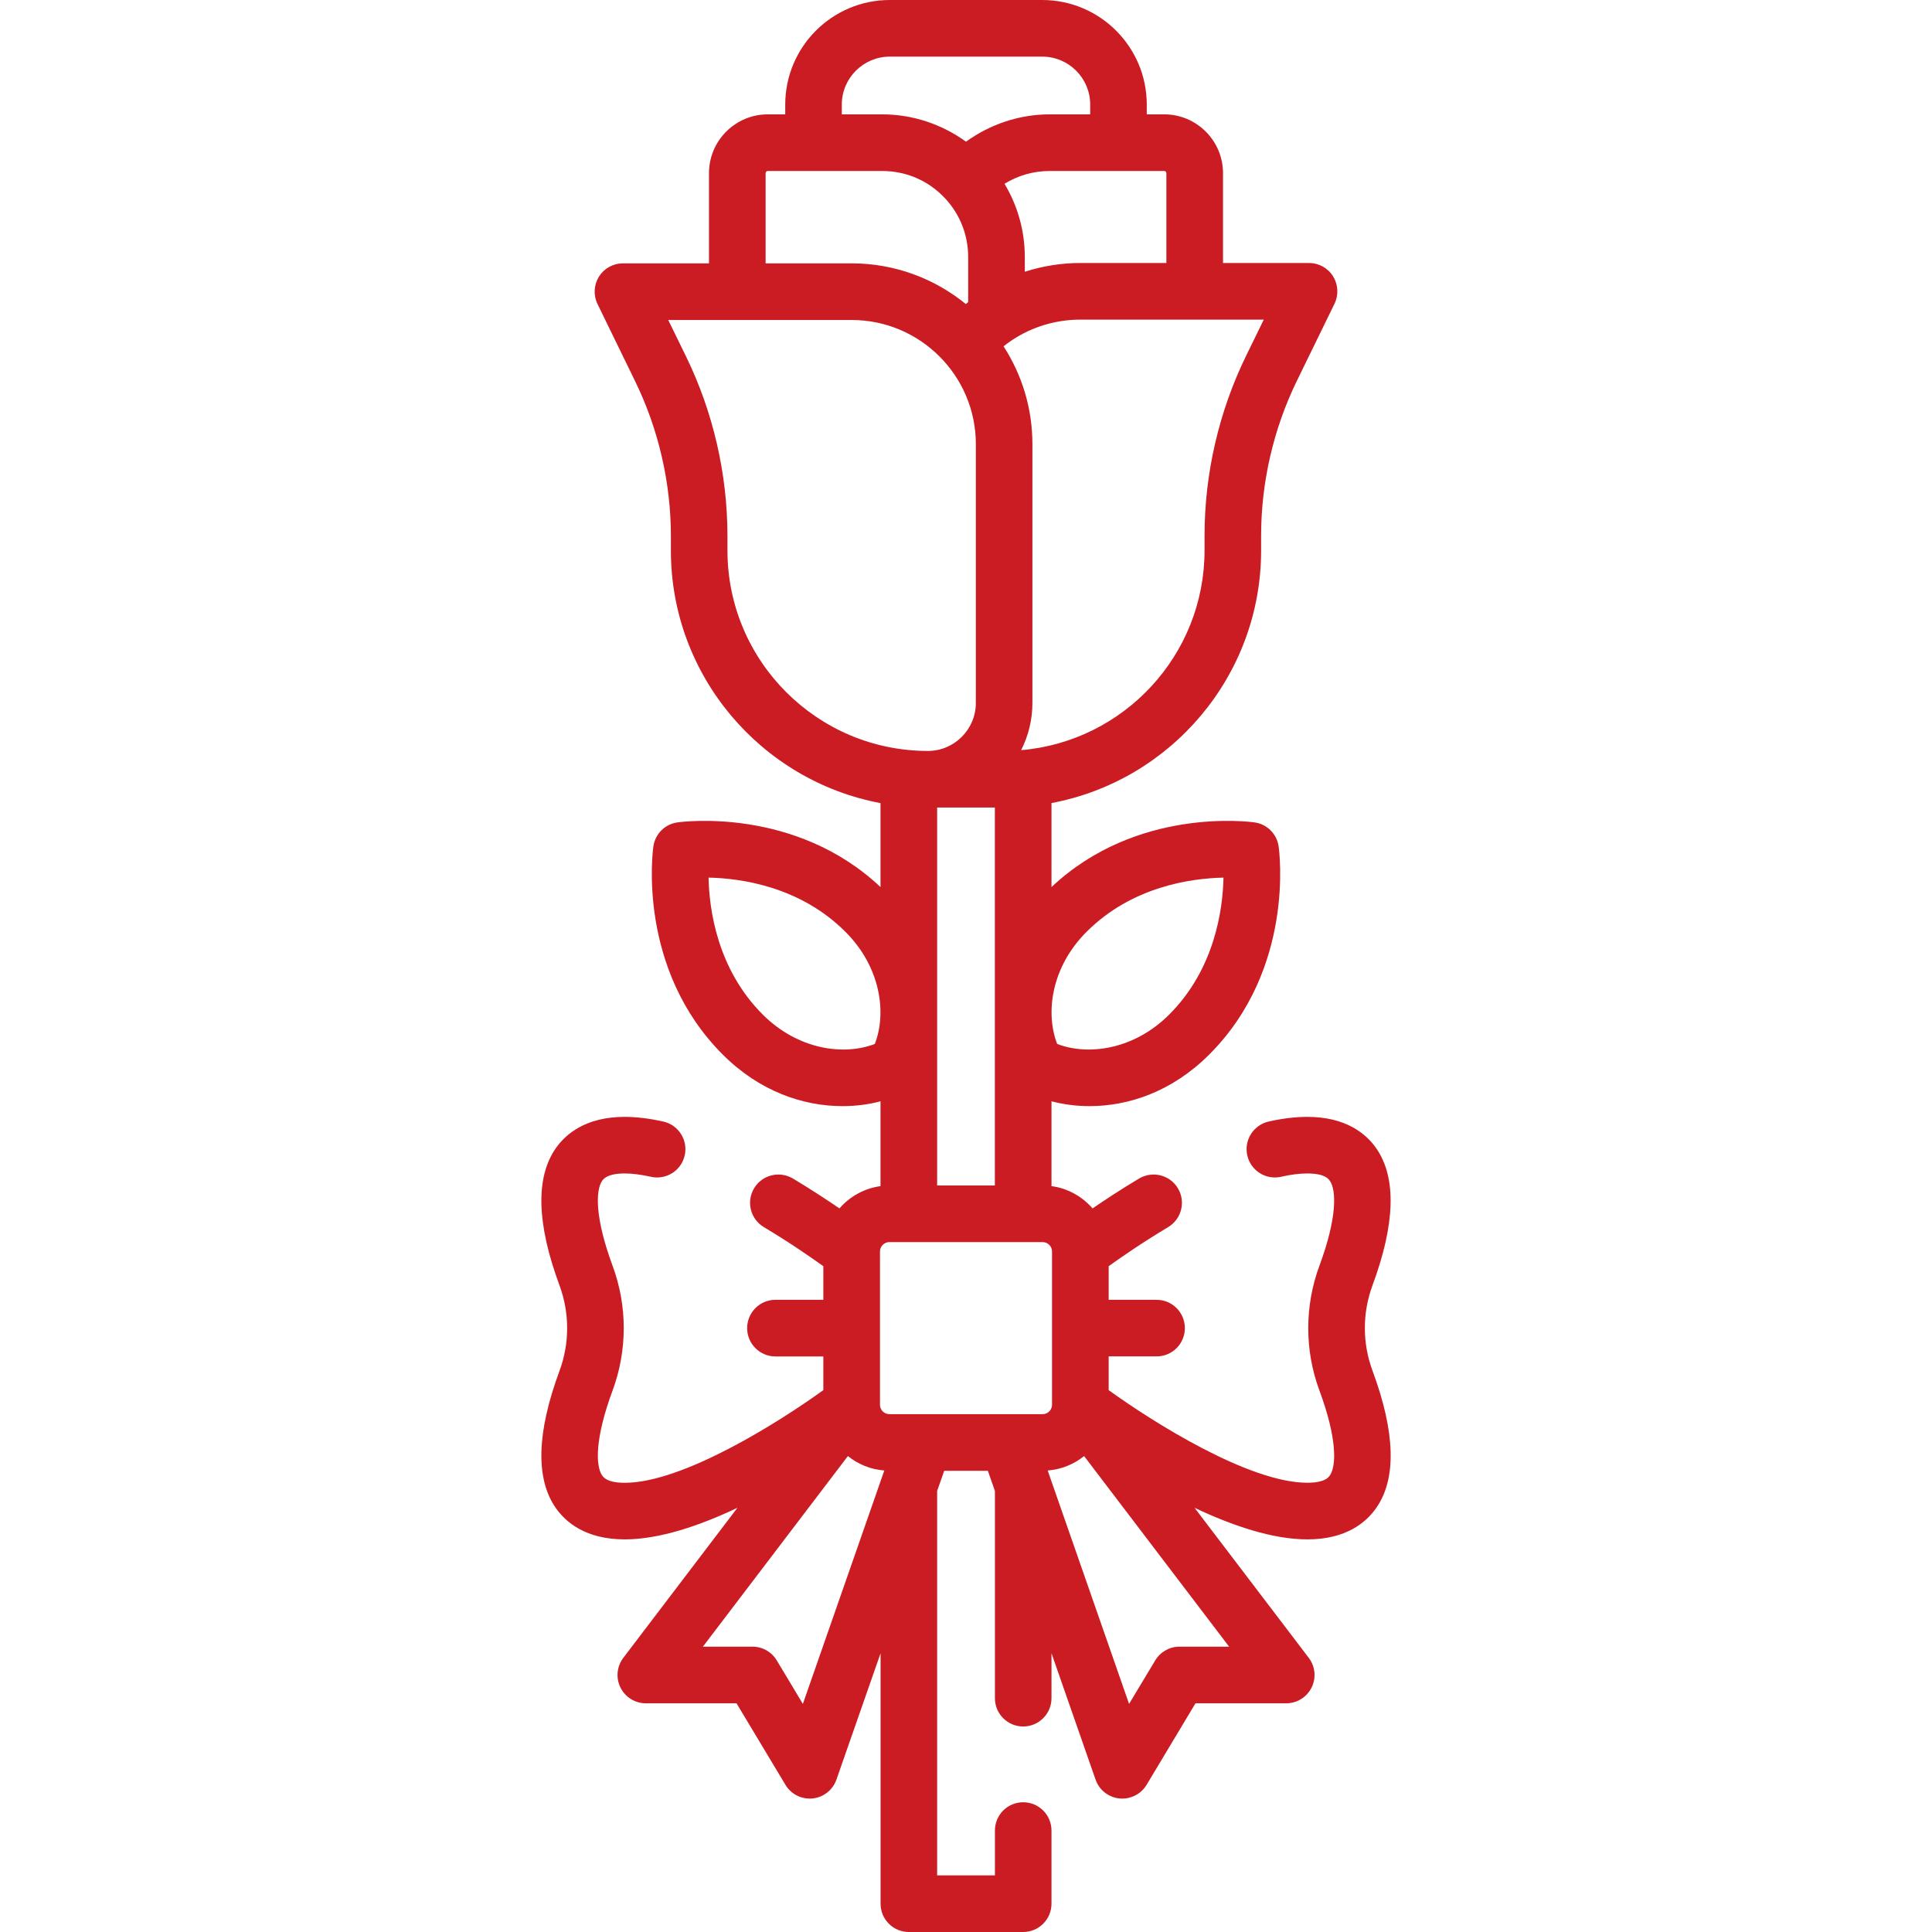 <svg width="32" height="32" viewBox="0 0 32 32" fill="none" xmlns="http://www.w3.org/2000/svg">
<g clip-path="url(#clip0_281_605)">
<path d="M22.733 21.289C23.111 20.268 23.132 19.504 22.795 19.019C22.63 18.782 22.297 18.499 21.653 18.499C21.457 18.499 21.241 18.525 21.013 18.576C20.76 18.634 20.602 18.885 20.659 19.137C20.716 19.39 20.967 19.548 21.22 19.491C21.38 19.454 21.526 19.436 21.653 19.436C21.845 19.436 21.971 19.476 22.025 19.555C22.136 19.714 22.149 20.167 21.854 20.964C21.607 21.631 21.607 22.365 21.854 23.032C22.149 23.828 22.136 24.282 22.025 24.441C21.971 24.52 21.845 24.559 21.653 24.559C20.686 24.559 19.094 23.553 18.363 23.025V22.466H19.157C19.416 22.466 19.625 22.257 19.625 21.998C19.625 21.739 19.416 21.529 19.157 21.529H18.363V20.972C18.567 20.826 18.924 20.578 19.348 20.325C19.57 20.192 19.643 19.904 19.51 19.682C19.378 19.46 19.09 19.388 18.867 19.52C18.569 19.698 18.305 19.872 18.096 20.015C17.925 19.818 17.686 19.682 17.416 19.646V18.241C17.612 18.292 17.824 18.321 18.045 18.321C18.694 18.321 19.416 18.08 20.029 17.466C21.449 16.047 21.19 14.102 21.178 14.02C21.149 13.813 20.987 13.651 20.781 13.622C20.7 13.61 18.827 13.362 17.416 14.693V13.301C19.389 12.932 20.888 11.197 20.888 9.118V8.871C20.888 7.988 21.093 7.102 21.48 6.309L22.104 5.03C22.174 4.885 22.165 4.714 22.08 4.577C21.994 4.439 21.844 4.356 21.682 4.356H20.257V2.868C20.257 2.331 19.82 1.894 19.283 1.894H18.994V1.731C18.994 0.777 18.217 0 17.263 0H14.737C13.783 0 13.006 0.777 13.006 1.731V1.894H12.717C12.18 1.894 11.743 2.331 11.743 2.868V4.362H10.318C10.156 4.362 10.006 4.445 9.92 4.582C9.835 4.72 9.826 4.891 9.897 5.036L10.52 6.315C10.907 7.108 11.112 7.994 11.112 8.877V9.118C11.112 11.197 12.611 12.932 14.584 13.302V14.693C13.173 13.362 11.3 13.61 11.219 13.622C11.013 13.651 10.851 13.813 10.822 14.02C10.81 14.102 10.551 16.047 11.971 17.467C12.584 18.08 13.306 18.321 13.955 18.321C14.176 18.321 14.388 18.293 14.584 18.241V19.646C14.314 19.683 14.075 19.818 13.904 20.015C13.695 19.872 13.431 19.699 13.133 19.52C12.91 19.388 12.623 19.46 12.49 19.682C12.357 19.905 12.43 20.192 12.652 20.325C13.076 20.578 13.433 20.826 13.637 20.972V21.529H12.843C12.585 21.529 12.375 21.739 12.375 21.998C12.375 22.257 12.585 22.467 12.843 22.467H13.637V23.025C12.906 23.553 11.313 24.56 10.347 24.56C10.155 24.56 10.03 24.52 9.975 24.441C9.864 24.282 9.851 23.828 10.146 23.032C10.393 22.365 10.393 21.631 10.146 20.964C9.851 20.167 9.864 19.714 9.975 19.555C10.03 19.476 10.155 19.436 10.347 19.436C10.474 19.436 10.62 19.455 10.78 19.491C11.033 19.548 11.284 19.39 11.341 19.137C11.398 18.885 11.24 18.634 10.988 18.577C10.759 18.525 10.543 18.499 10.347 18.499C9.703 18.499 9.371 18.782 9.205 19.019C8.868 19.504 8.889 20.268 9.267 21.29C9.436 21.746 9.436 22.25 9.267 22.706C8.889 23.728 8.868 24.492 9.205 24.976C9.371 25.214 9.703 25.497 10.347 25.497C10.923 25.497 11.59 25.27 12.214 24.974L10.324 27.459C10.216 27.601 10.198 27.792 10.277 27.951C10.356 28.111 10.519 28.212 10.697 28.212H12.199L13.01 29.563C13.095 29.705 13.248 29.79 13.412 29.79C13.428 29.79 13.444 29.79 13.46 29.788C13.64 29.769 13.794 29.648 13.854 29.476L14.585 27.383V31.531C14.585 31.79 14.794 32 15.053 32H16.947C17.206 32 17.416 31.79 17.416 31.531V30.32C17.416 30.061 17.206 29.851 16.947 29.851C16.688 29.851 16.479 30.061 16.479 30.32V31.062H15.522V24.695L15.639 24.361H16.362L16.479 24.695V28.127C16.479 28.386 16.688 28.596 16.947 28.596C17.206 28.596 17.416 28.386 17.416 28.127V27.383L18.146 29.476C18.206 29.648 18.36 29.769 18.541 29.788C18.557 29.79 18.573 29.79 18.589 29.79C18.752 29.79 18.905 29.705 18.991 29.563L19.801 28.212H21.304C21.482 28.212 21.644 28.111 21.724 27.951C21.803 27.792 21.785 27.601 21.677 27.459L19.786 24.974C20.411 25.27 21.077 25.497 21.654 25.497C22.298 25.497 22.63 25.214 22.795 24.976C23.133 24.492 23.112 23.728 22.734 22.706C22.564 22.249 22.564 21.746 22.733 21.289ZM17.997 15.434C18.749 14.681 19.731 14.547 20.265 14.536C20.253 15.069 20.119 16.051 19.366 16.804C18.78 17.39 18.02 17.488 17.51 17.291C17.312 16.78 17.41 16.02 17.997 15.434ZM14.49 17.291C13.98 17.488 13.22 17.39 12.633 16.804C11.881 16.051 11.747 15.069 11.736 14.536C12.269 14.547 13.251 14.681 14.003 15.434C14.59 16.02 14.688 16.78 14.49 17.291ZM15.522 13.375H16.478V19.635H15.522V13.375ZM20.637 5.898C20.188 6.819 19.951 7.847 19.951 8.871V9.118C19.951 10.854 18.612 12.281 16.913 12.425C17.032 12.19 17.1 11.925 17.1 11.644V7.356C17.1 6.759 16.924 6.203 16.622 5.736C16.668 5.7 16.714 5.665 16.763 5.633C17.099 5.411 17.49 5.294 17.894 5.294H20.932L20.637 5.898ZM19.319 2.868V4.356H17.894C17.579 4.356 17.269 4.406 16.974 4.501V4.257C16.974 3.825 16.856 3.408 16.638 3.044C16.861 2.906 17.118 2.832 17.389 2.832H19.283C19.303 2.832 19.319 2.848 19.319 2.868ZM13.943 1.731C13.943 1.294 14.3 0.938 14.737 0.938H17.263C17.701 0.938 18.057 1.294 18.057 1.731V1.894H17.389C16.887 1.894 16.401 2.056 16 2.347C15.599 2.056 15.113 1.894 14.611 1.894H13.943V1.731H13.943ZM12.681 2.868C12.681 2.848 12.697 2.832 12.717 2.832H14.611C15.013 2.832 15.384 2.994 15.657 3.289C15.902 3.553 16.036 3.896 16.036 4.257V5.004C16.023 5.015 16.01 5.026 15.997 5.036C15.481 4.615 14.822 4.362 14.106 4.362H12.681L12.681 2.868ZM12.049 9.118V8.877C12.049 7.853 11.812 6.824 11.363 5.904L11.068 5.3H14.106C15.24 5.3 16.163 6.222 16.163 7.356V11.644C16.163 12.081 15.806 12.438 15.369 12.438C13.538 12.438 12.049 10.949 12.049 9.118ZM14.575 20.729C14.575 20.643 14.645 20.573 14.731 20.573H17.269C17.355 20.573 17.425 20.643 17.425 20.729V20.735V23.261V23.267C17.425 23.353 17.355 23.423 17.269 23.423H14.731C14.645 23.423 14.575 23.353 14.575 23.267V23.261V20.735V20.729ZM13.298 28.222L12.866 27.502C12.782 27.361 12.629 27.274 12.464 27.274H11.642L14.044 24.117C14.211 24.252 14.419 24.339 14.647 24.356L13.298 28.222ZM19.535 27.274C19.371 27.274 19.218 27.361 19.134 27.502L18.701 28.222L17.353 24.356C17.58 24.339 17.789 24.252 17.956 24.117L20.358 27.274H19.535Z" fill="#CB1B23"/>
</g>
<defs>
<clipPath id="clip0_281_605">
<rect width="32" height="32" fill="white"/>
</clipPath>
</defs>
</svg>
